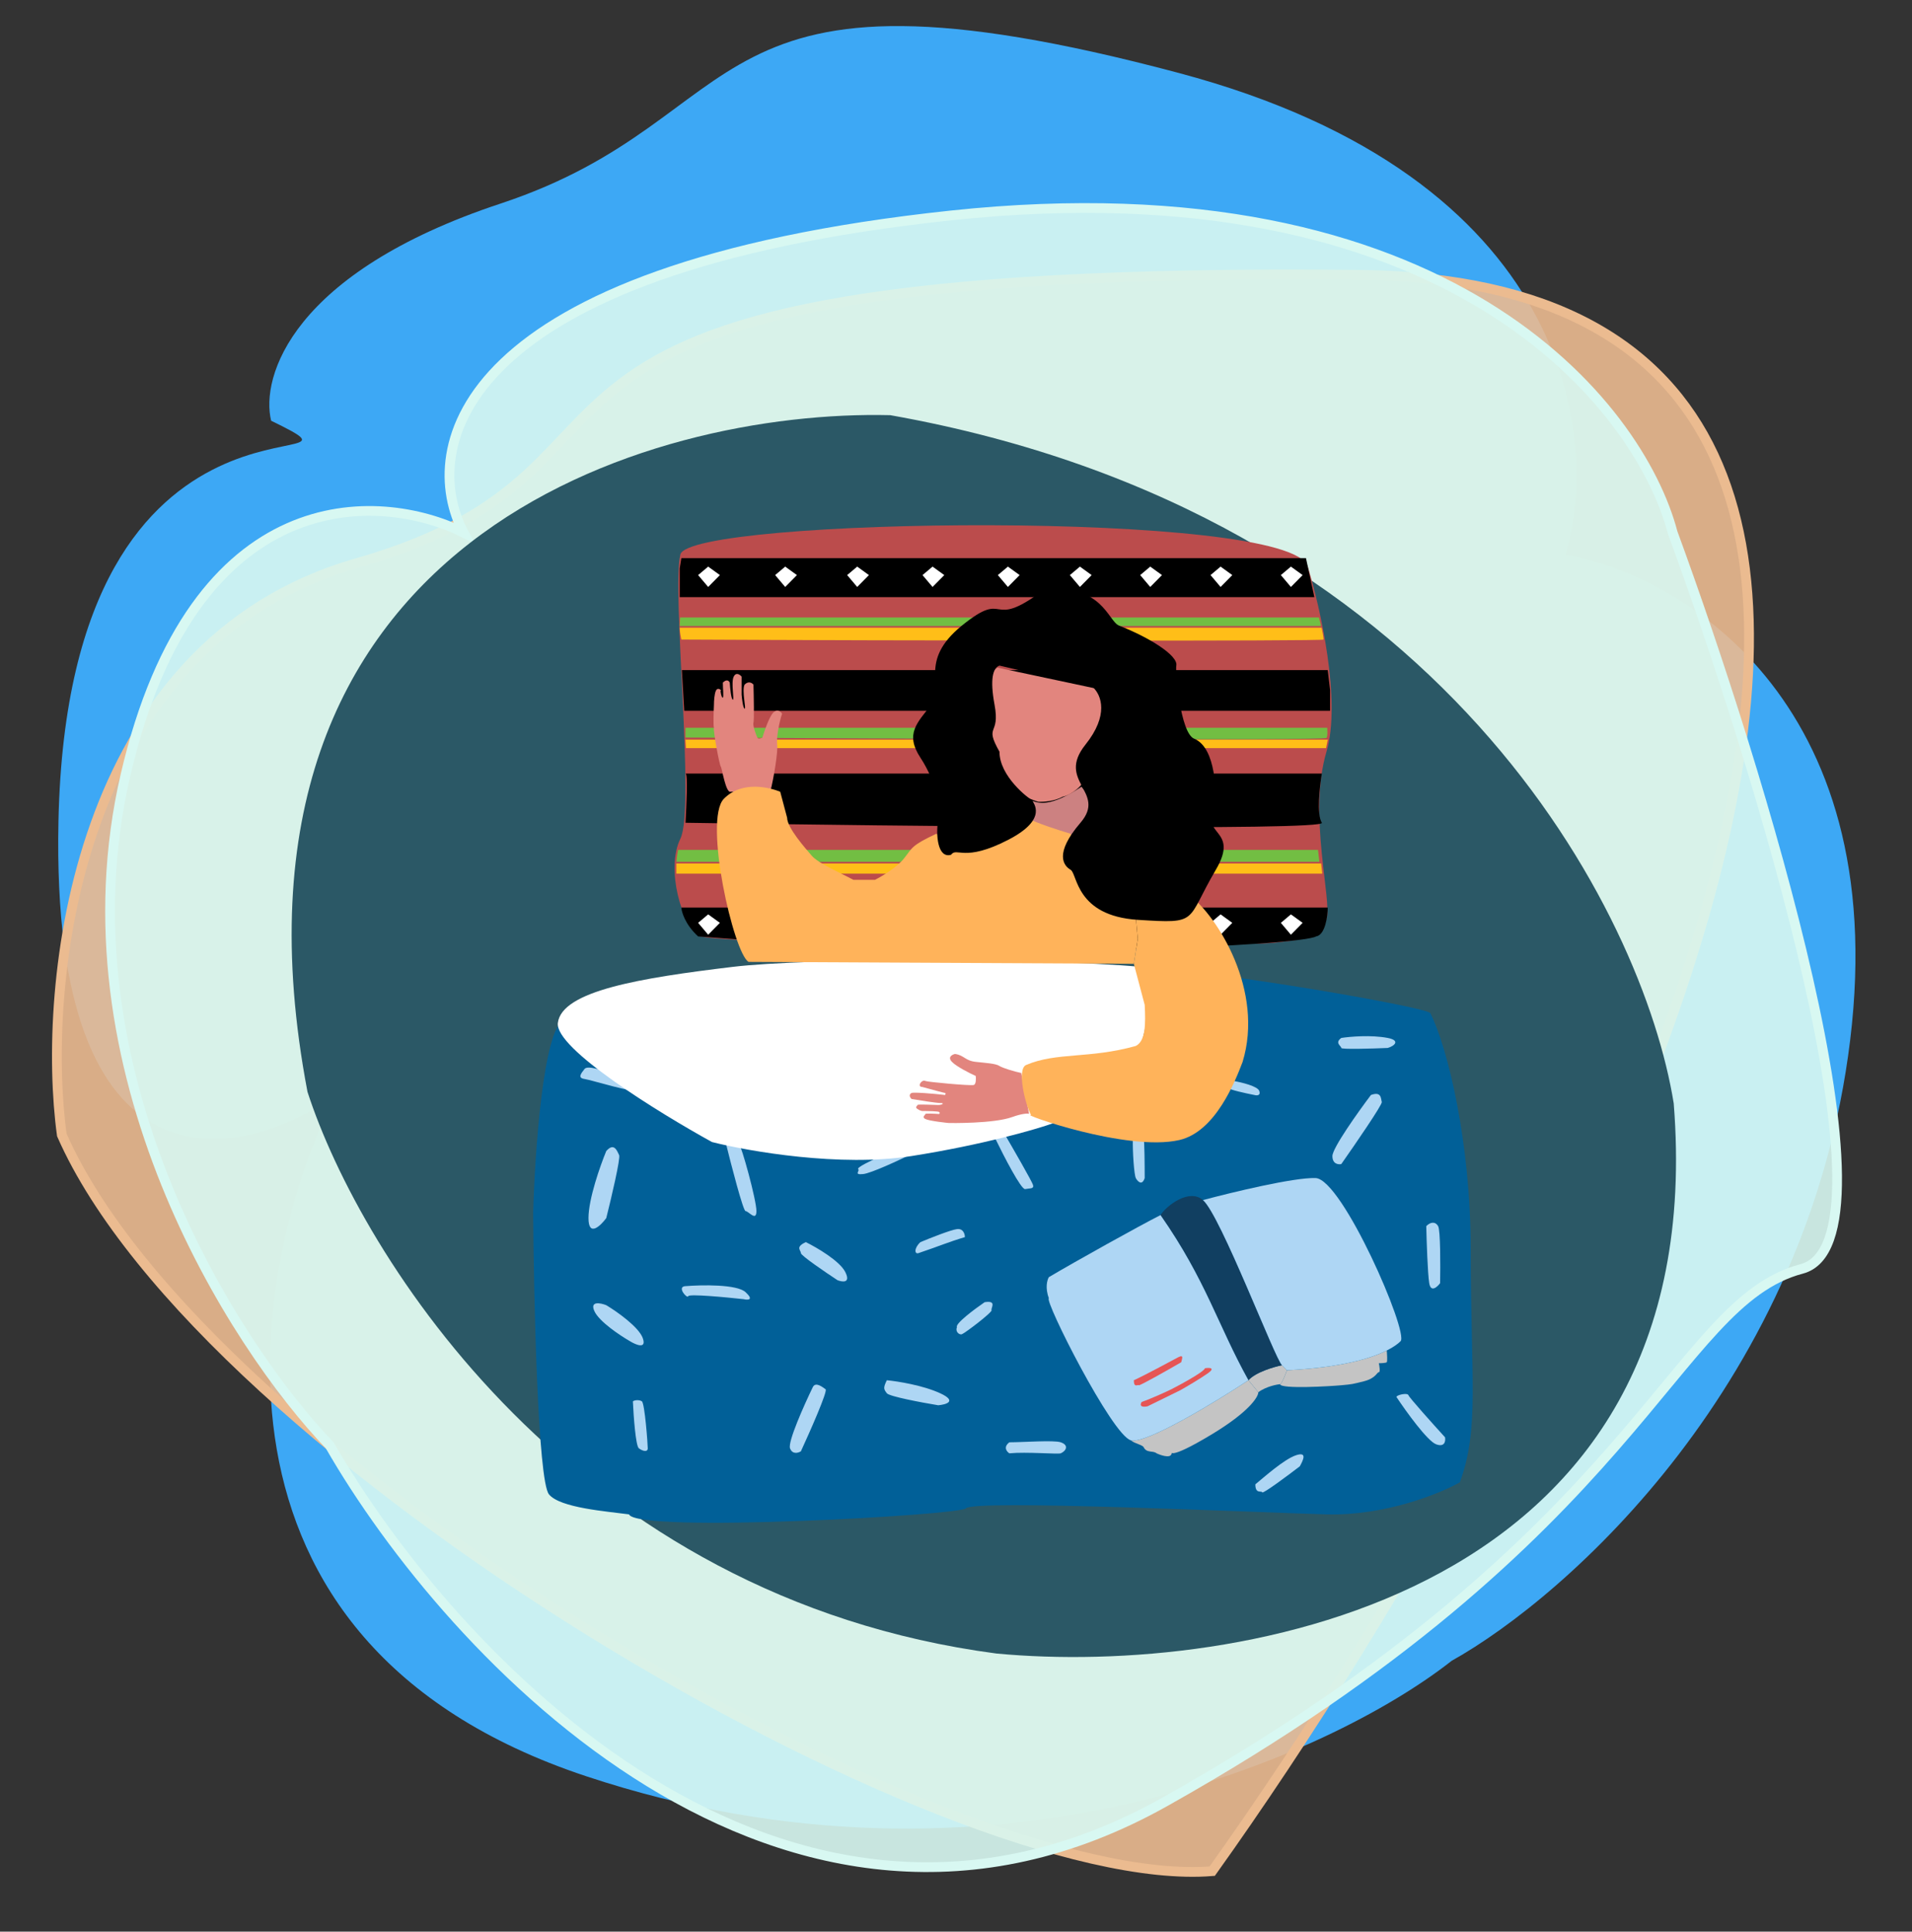 <svg width="196" height="198" viewBox="0 0 196 198" fill="none" xmlns="http://www.w3.org/2000/svg">
<rect x="0" y="0" width="196" height="198" fill="#333333" stroke="none"/>
<mask id="mask0_695_7017" style="mask-type:alpha" maskUnits="userSpaceOnUse" x="0" y="0" width="196" height="198">
<ellipse cx="98" cy="98.77" rx="97.5" ry="98.77" fill="#FAE5E5"/>
</mask>
<g mask="url(#mask0_695_7017)">
<path d="M51.31 20.868C29.887 27.962 26.706 38.662 27.793 43.126C41.354 49.733 7.023 35.474 5.993 84.164C5.169 123.115 24.532 119.174 34.316 112.334C25.619 129.839 18.592 168.292 60.064 182.064C101.536 195.837 136.508 179.92 148.81 170.24C160.654 163.632 185.406 141.652 189.664 106.596C193.921 71.539 171.983 58.834 160.482 56.863C164.03 44.865 161.066 18.19 120.83 7.478C70.535 -5.912 78.088 11.999 51.31 20.868Z" fill="#3DA8F5"/>
<path d="M36.548 57.732C7.435 66.079 4.276 101.321 6.336 116.333C20.755 149.164 96.97 194.005 124.263 191.802C162.199 138.649 218.33 29.006 139.369 28.171C40.667 27.127 72.939 47.299 36.548 57.732Z" fill="#EBBB90" fill-opacity="0.9" stroke="#EBBB90"/>
<path d="M97.485 22.084C46.538 27.509 42.956 46.023 47.533 54.602C38.893 50.312 19.863 49.281 12.859 79.468C5.855 109.656 23.902 137.837 33.801 148.155C46.046 169.486 80.319 206.652 119.457 184.672C168.378 157.197 171.468 133.548 184.686 130.07C195.26 127.288 180.28 78.599 171.468 54.602C168.035 41.502 148.432 16.659 97.485 22.084Z" fill="#D8F8F2" fill-opacity="0.9" stroke="#D8F8F2"/>
<path d="M31.522 111.924C20.666 54.992 66.827 41.958 91.264 42.557C148.081 52.67 168.477 93.8 171.574 113.101C175.61 163.819 126.976 171.829 102.154 169.495C58.726 163.765 36.971 128.727 31.522 111.924Z" fill="#2B5866"/>
<path d="M69.744 56.84C70.655 53.044 132.256 52.224 134.054 58.072C135.337 62.244 137.517 71.881 135.978 77.051C134.054 83.515 136.586 92.338 135.978 94.185C135.532 95.54 135.674 96.134 130.509 96.647C126.377 97.057 73.39 96.955 71.668 95.929C69.946 94.903 68.204 89.096 69.744 85.977C71.283 82.858 68.832 60.636 69.744 56.84Z" fill="#BB4C4C"/>
<path d="M57.793 104.547C60.697 108.411 69.703 116.551 82.504 118.192C95.306 119.834 108.566 114.909 113.596 112.242C116.533 109.984 117.951 99.52 119.875 99.52C124.523 99.52 145.599 103.111 146.612 103.829C148.435 107.42 150.764 117.236 150.764 128.041C150.764 141.481 151.675 146.406 149.65 151.946C147.591 153.108 141.973 155.393 135.978 155.229C128.483 155.023 99.721 153.69 99.012 154.613C98.481 155.305 65.288 157.178 64.478 155.229C62.216 154.921 57.408 154.572 56.274 153.177C55.14 151.781 54.721 133.376 54.654 124.348C54.822 118.158 55.687 105.532 57.793 104.547Z" fill="#016098"/>
<path d="M59.92 109.574C60.244 109.164 61.878 109.745 62.655 110.087C63.634 110.498 65.551 111.4 65.389 111.729C65.187 112.139 60.629 110.703 59.92 110.6C59.211 110.498 59.515 110.087 59.92 109.574Z" fill="#AED6F4"/>
<path d="M76.428 124.143C76.185 124.143 74.977 119.492 74.403 117.166H75.719C76.023 117.474 77.542 123.014 77.542 124.143C77.542 125.252 76.732 124.143 76.428 124.143Z" fill="#AED6F4"/>
<path d="M87.974 119.834C87.811 119.67 89.324 118.945 90.1 118.603L93.442 118.295C92.126 118.945 89.29 120.265 88.48 120.347C87.467 120.449 88.176 120.039 87.974 119.834Z" fill="#AED6F4"/>
<path d="M105.089 121.886C104.684 121.968 102.895 118.5 102.051 116.756L102.861 116.038C103.84 117.713 105.818 121.147 105.899 121.475C106.001 121.886 105.595 121.783 105.089 121.886Z" fill="#AED6F4"/>
<path d="M116.432 120.757C116.251 120.39 116.094 117.987 116.128 116.756C116.466 116.688 117.161 116.592 117.242 116.756C117.323 116.92 117.343 119.492 117.343 120.757C117.04 121.68 116.533 120.962 116.432 120.757Z" fill="#AED6F4"/>
<path d="M129.091 111.831C128.929 111.339 127.268 110.942 126.458 110.805C126.289 110.976 125.952 111.359 125.952 111.524C125.952 111.688 127.707 112.071 128.585 112.242C128.821 112.31 129.253 112.324 129.091 111.831Z" fill="#AED6F4"/>
<path d="M142.257 106.394C140.556 106.066 138.375 106.257 137.497 106.394C136.788 106.907 137.497 107.215 137.497 107.42C137.497 107.584 140.67 107.488 142.257 107.42C142.966 107.215 143.574 106.648 142.257 106.394Z" fill="#AED6F4"/>
<path d="M136.586 118.5C136.586 117.679 139.219 113.986 140.535 112.242C141.649 111.831 141.548 112.652 141.649 112.96C141.73 113.206 138.915 117.303 137.497 119.321C137.193 119.389 136.586 119.321 136.586 118.5Z" fill="#AED6F4"/>
<path d="M146.511 131.53C146.349 130.545 146.241 127.221 146.207 125.682C146.612 125.271 147.118 125.169 147.422 125.682C147.665 126.092 147.658 129.751 147.625 131.53C147.321 131.94 146.673 132.515 146.511 131.53Z" fill="#AED6F4"/>
<path d="M147.22 148.047C146.328 147.719 144.148 144.696 143.169 143.225C143.031 143.02 144.283 142.712 144.384 143.02C144.465 143.266 146.916 145.995 148.131 147.329C148.199 147.705 148.111 148.376 147.22 148.047Z" fill="#AED6F4"/>
<path d="M132.838 149.176C131.635 149.582 129.598 151.399 128.686 152.151C128.686 153.177 129.294 152.767 129.395 152.972C129.476 153.136 131.995 151.262 133.244 150.304C133.581 149.689 134.054 148.765 132.838 149.176Z" fill="#AED6F4"/>
<path d="M108.735 147.842C108.026 147.603 104.886 147.842 103.469 147.842C102.82 148.335 103.199 148.8 103.469 148.971C105.224 148.8 108.453 149.085 108.735 148.971C109.241 148.765 109.646 148.15 108.735 147.842Z" fill="#AED6F4"/>
<path d="M94.151 128.452C96.278 127.734 97.19 127.323 98.911 126.81C98.911 126.502 98.749 125.907 98.101 125.989C97.453 126.072 95.333 126.913 94.354 127.323C93.679 127.939 93.744 128.589 94.151 128.452Z" fill="#AED6F4"/>
<path d="M98.101 136.044C97.858 135.715 99.89 134.197 100.937 133.479C102.253 133.274 101.544 134.094 101.646 134.3C101.747 134.505 98.911 136.659 98.607 136.762C98.304 136.865 97.898 136.454 98.101 136.044Z" fill="#AED6F4"/>
<path d="M96.379 142.815C94.597 141.994 91.991 141.584 90.91 141.481C90.505 142.302 90.607 142.405 90.91 142.815C91.153 143.143 94.523 143.773 96.177 144.046C96.987 143.978 98.162 143.636 96.379 142.815Z" fill="#AED6F4"/>
<path d="M80.986 148.458C80.742 147.801 82.437 144.012 83.315 142.199C83.608 141.584 84.328 142.199 84.631 142.405C84.874 142.569 83.045 146.714 82.1 148.765C81.829 148.936 81.229 149.114 80.986 148.458Z" fill="#AED6F4"/>
<path d="M86.657 130.401C86.09 129.252 83.72 127.87 82.606 127.323C81.492 127.836 82.1 128.144 82.1 128.452C82.1 128.698 84.598 130.401 85.847 131.222C86.353 131.427 87.224 131.55 86.657 130.401Z" fill="#AED6F4"/>
<path d="M60.325 124.861C60.325 122.891 61.541 119.458 62.148 117.987C62.959 117.064 63.262 117.987 63.465 118.397C63.627 118.726 62.655 122.843 62.148 124.861C61.541 125.682 60.325 126.831 60.325 124.861Z" fill="#AED6F4"/>
<path d="M65.895 137.172C65.49 136.023 63.229 134.436 62.148 133.787C61.541 133.547 60.447 133.335 60.933 134.402C61.419 135.469 63.566 136.899 64.579 137.48C65.187 137.856 66.301 138.321 65.895 137.172Z" fill="#AED6F4"/>
<path d="M65.49 148.458C65.166 148.211 64.95 145.209 64.883 143.738C64.781 143.533 65.49 143.431 65.794 143.636C66.098 143.841 66.402 148.047 66.402 148.458C66.402 148.868 65.895 148.765 65.49 148.458Z" fill="#AED6F4"/>
<path d="M76.428 132.453C75.537 131.632 71.938 131.701 70.25 131.837C69.339 131.893 70.453 133.171 70.554 132.863C70.635 132.617 74.369 132.966 76.226 133.171C76.664 133.274 77.319 133.274 76.428 132.453Z" fill="#AED6F4"/>
<path d="M127.977 141.481C124.601 143.704 117.465 148.047 115.925 147.637C116.297 147.979 117.111 148.09 117.242 148.355C117.546 148.97 118.187 148.663 118.559 148.97C118.997 149.176 119.916 149.483 120.078 149.073C120.28 148.56 119.47 149.894 124.23 147.021C128.038 144.723 128.99 143.191 128.99 142.712L127.977 141.481Z" fill="#C4C4C4"/>
<path d="M131.927 140.455C131.758 140.934 131.38 141.891 131.218 141.891C131.319 142.404 136.383 142.097 137.497 141.994C138.611 141.892 138.611 141.891 139.825 141.584L139.826 141.584C141.042 141.276 141.143 140.66 141.345 140.66C141.507 140.66 141.413 140.045 141.345 139.737C141.582 139.737 142.075 139.716 142.156 139.634C142.237 139.552 142.189 138.799 142.156 138.433C140.552 139.234 137.503 140.176 131.927 140.455Z" fill="#C4C4C4"/>
<path d="M127.977 141.481L128.99 142.712C129.8 142.097 131.015 141.891 131.218 141.891C131.38 141.891 131.758 140.934 131.927 140.455L131.42 139.942C130.576 140.113 128.706 140.66 127.977 141.481Z" fill="#C4C4C4"/>
<path d="M118.964 124.553C123.622 131.222 124.838 135.838 127.977 141.481C128.706 140.66 130.576 140.113 131.42 139.942C130.712 139.326 125.12 124.578 123.318 123.014C121.901 121.783 119.571 123.595 118.964 124.553Z" fill="#113F61"/>
<path d="M118.964 124.553C116.735 125.681 110.288 129.272 107.519 130.914C107.351 131.187 107.114 132.001 107.519 133.068C107.013 133.273 114.001 147.124 115.925 147.637C117.465 148.047 124.601 143.704 127.977 141.481C124.838 135.838 123.622 131.222 118.964 124.553Z" fill="#AED6F4"/>
<path d="M123.318 123.014C125.12 124.578 130.712 139.326 131.42 139.942L131.927 140.455C137.503 140.176 140.552 139.234 142.156 138.433C142.912 138.056 143.346 137.71 143.574 137.48C144.439 136.603 137.598 120.86 134.864 120.757C132.676 120.675 126.255 122.227 123.318 123.014Z" fill="#AED6F4"/>
<path d="M120.787 139.121C120.274 139.381 117.58 140.865 116.229 141.481C116.229 142.302 116.634 141.891 116.736 141.994C116.817 142.076 119.673 140.455 121.09 139.634C121.158 139.292 121.394 138.813 120.787 139.121Z" fill="#E65555"/>
<path d="M123.521 140.25C123.42 140.66 120.483 142.199 120.078 142.404C119.727 142.582 118.003 143.375 117.035 143.706C116.707 144.254 117.306 144.229 117.647 144.148L120.989 142.507C121.597 142.165 123.015 141.337 123.825 140.763C124.635 140.188 123.96 140.181 123.521 140.25Z" fill="#E65555"/>
<path d="M75.111 99.109C82.808 98.186 106.405 98.186 117.039 99.109C117.444 101.367 118.015 103.698 117.039 106.804C116.33 109.061 110.625 113.336 108.026 115.114C106.203 115.764 100.734 117.351 93.442 118.5C86.15 119.649 76.765 118.021 72.984 117.063C67.583 114.088 56.861 107.481 57.185 104.855C57.591 101.571 65.598 100.25 75.111 99.109Z" fill="white"/>
<path d="M69.72 63.297H135.204L135.421 64.166H69.677L69.72 63.297Z" fill="#72BE43"/>
<path d="M69.505 87.12H135.11L135.249 88.337H69.334L69.419 87.641L69.505 87.12Z" fill="#72BE43"/>
<path d="M70.268 74.601L136.059 74.599C136.059 74.947 136.121 75.365 135.984 75.643C135.846 75.921 92.182 75.715 70.268 75.599V74.601Z" fill="#72BE43"/>
<path d="M69.677 64.34H135.479C135.536 64.63 135.679 65.246 135.679 65.557C135.679 65.731 91.82 65.673 69.849 65.557C69.791 65.325 69.677 64.757 69.677 64.34Z" fill="#FFBE18"/>
<path d="M70.267 75.817H136.107L135.936 76.686H70.317L70.267 75.817Z" fill="#FFBE18"/>
<path d="M69.334 88.511H135.433L135.547 89.554H69.334V88.511Z" fill="#FFBE18"/>
<path d="M69.849 57.21H133.876L134.734 61.21H69.677V58.254L69.849 57.21Z" fill="black"/>
<path d="M69.9 68.687H136.107L136.347 70.737V72.861H70.142L69.9 68.687Z" fill="black"/>
<path d="M70.274 79.294H135.503C135.274 80.628 134.954 83.503 135.503 84.337C136.052 85.172 92.36 84.685 70.274 84.337C70.364 82.598 70.535 79.294 70.274 79.294Z" fill="black"/>
<path d="M69.849 93.032H136.107C136.107 93.843 135.867 95.849 134.906 95.988C133.533 96.858 104.695 98.596 71.565 95.988C70.192 94.736 69.849 93.38 69.849 93.032Z" fill="black"/>
<path d="M80.491 58.08L79.461 58.949L80.491 60.166L81.693 58.949L80.491 58.08Z" fill="white"/>
<path d="M87.872 58.08L86.843 58.949L87.872 60.166L89.074 58.949L87.872 58.08Z" fill="white"/>
<path d="M95.597 58.08L94.567 58.949L95.597 60.166L96.799 58.949L95.597 58.08Z" fill="white"/>
<path d="M103.321 58.08L102.291 58.949L103.321 60.166L104.523 58.949L103.321 58.08Z" fill="white"/>
<path d="M110.703 58.08L109.673 58.949L110.703 60.166L111.904 58.949L110.703 58.08Z" fill="white"/>
<path d="M117.912 58.08L116.882 58.949L117.912 60.166L119.114 58.949L117.912 58.08Z" fill="white"/>
<path d="M125.122 58.08L124.092 58.949L125.122 60.166L126.323 58.949L125.122 58.08Z" fill="white"/>
<path d="M132.331 58.08L131.301 58.949L132.331 60.166L133.533 58.949L132.331 58.08Z" fill="white"/>
<path d="M72.595 58.08L71.565 58.949L72.595 60.166L73.797 58.949L72.595 58.08Z" fill="white"/>
<path d="M80.491 93.727L79.461 94.597L80.491 95.814L81.693 94.597L80.491 93.727Z" fill="white"/>
<path d="M87.872 93.727L86.843 94.597L87.872 95.814L89.074 94.597L87.872 93.727Z" fill="white"/>
<path d="M95.597 93.727L94.567 94.597L95.597 95.814L96.799 94.597L95.597 93.727Z" fill="white"/>
<path d="M103.321 93.727L102.291 94.597L103.321 95.814L104.523 94.597L103.321 93.727Z" fill="white"/>
<path d="M110.703 93.727L109.673 94.597L110.703 95.814L111.904 94.597L110.703 93.727Z" fill="white"/>
<path d="M117.912 93.727L116.882 94.597L117.912 95.814L119.114 94.597L117.912 93.727Z" fill="white"/>
<path d="M125.122 93.727L124.092 94.597L125.122 95.814L126.323 94.597L125.122 93.727Z" fill="white"/>
<path d="M132.331 93.727L131.301 94.597L132.331 95.814L133.533 94.597L132.331 93.727Z" fill="white"/>
<path d="M72.595 93.727L71.565 94.597L72.595 95.814L73.797 94.597L72.595 93.727Z" fill="white"/>
<path d="M110.862 80.642C107.621 82.797 106.439 82.318 105.798 82.079C105.899 82.181 106.203 83.72 105.494 84.438C105.494 85.156 107.317 85.464 107.418 85.567C107.519 85.669 109.444 85.977 109.849 85.875C110.173 85.793 111.132 84.609 111.57 84.028C111.672 83.686 111.854 82.858 111.773 82.284C111.692 81.709 111.132 80.95 110.862 80.642Z" fill="#CC8181"/>
<path d="M78.96 81.156C79.331 79.753 79.77 76.949 79.669 76.334C79.568 75.718 79.871 74.008 80.175 73.153C80.04 72.948 79.669 72.64 79.264 73.05C78.859 73.461 78.352 74.931 78.15 75.615C78.015 75.684 77.724 75.779 77.643 75.615C77.542 75.41 77.137 74.384 77.238 74.076C77.319 73.83 77.272 71.375 77.238 70.178C77.103 70.007 76.732 69.767 76.327 70.178C76.023 70.793 76.529 72.743 76.327 72.64C76.165 72.558 76.057 71.648 76.023 71.204V69.357C75.854 69.152 75.456 68.865 75.213 69.357C74.909 69.973 75.314 71.819 75.112 71.717C74.949 71.635 74.841 70.52 74.808 69.973C74.74 69.802 74.504 69.562 74.099 69.973C74.099 70.588 74.2 71.409 74.099 71.512C73.998 71.614 73.795 70.793 73.896 70.793C73.998 70.793 73.592 70.383 73.39 70.793C73.228 71.122 73.187 71.888 73.187 72.23C73.153 72.948 73.106 74.425 73.187 74.59C73.086 74.795 73.736 78.428 73.896 78.591C73.997 78.693 74.403 81.361 74.909 81.156H78.96Z" fill="#E2857E"/>
<path d="M102.456 109.267C102.76 109.472 104.009 109.848 104.684 109.985L105.488 114.162C105.552 114.174 105.552 114.191 105.494 114.191L105.488 114.162C105.331 114.132 104.783 114.133 103.772 114.499C101.853 115.193 97.392 115.114 97.291 115.114C97.189 115.114 95.265 114.909 94.86 114.704C94.455 114.499 94.86 114.294 94.86 114.191C94.86 114.109 95.805 114.157 96.278 114.191C96.312 114.157 96.359 114.068 96.278 113.986C96.197 113.904 95.096 113.883 94.556 113.883C94.489 113.883 94.293 113.842 94.05 113.678C93.746 113.473 94.05 113.37 94.05 113.268C94.05 113.165 95.772 113.268 96.177 113.268C96.582 113.268 96.886 113.062 96.379 113.062C95.974 113.062 94.252 112.789 93.442 112.652C93.138 112.344 93.261 112.128 93.442 112.037C93.645 111.934 95.738 112.105 96.886 112.242C96.919 112.173 96.967 112.037 96.886 112.037C96.805 112.037 95.299 111.626 94.556 111.421C93.949 111.421 94.476 110.611 94.86 110.805C95.063 110.908 99.519 111.318 99.823 111.216C100.053 111.138 100.059 110.6 100.025 110.292C99.418 110.019 98.081 109.349 97.594 108.856C97.108 108.364 97.594 108.104 97.898 108.035C98.877 108.172 98.911 108.754 100.126 108.856C101.038 108.959 102.079 109.012 102.456 109.267Z" fill="#E2857E"/>
<path d="M92.639 88.03C91.91 88.933 90.378 89.842 89.703 90.184H87.475C86.361 89.569 83.93 88.543 83.221 87.722C82.564 86.962 80.689 84.849 80.689 83.823L79.98 81.156C78.967 80.746 76.099 79.958 74.207 81.874C72.081 84.028 75.22 97.776 76.739 98.597L116.229 98.794L116.634 96.234L116.229 91.806C114.353 91.736 113.103 91.516 112.388 91.005C111.011 90.02 110.059 86.901 109.755 85.465C108.607 85.123 106.15 84.336 105.502 83.926C104.691 83.413 98.615 87.106 95.982 85.465C93.349 86.696 93.551 86.901 92.639 88.03Z" fill="#FFB35A"/>
<path d="M127.377 108.856C129.605 101.572 124.845 93.98 121.908 91.723C120.723 91.805 117.968 91.87 116.229 91.806L116.634 96.234L116.229 98.794L117.343 103.004C117.444 104.953 117.444 106.701 116.432 107.214C111.672 108.548 108.33 107.83 105.19 109.164C104.18 109.593 105.156 113.404 105.697 114.293C104.38 114.088 115.528 118.09 120.895 116.859C124.606 116.008 126.634 110.806 127.377 108.856Z" fill="#FFB35A"/>
<path d="M102.253 68.434L112.381 70.588C112.617 70.862 113.13 71.655 113.292 72.64C113.495 73.871 111.874 76.539 111.571 76.333C111.267 76.128 110.659 80.335 110.862 80.335C111.064 80.335 109.95 81.463 108.937 81.668C108.046 82.161 106.878 82.216 106.405 82.181C105.562 81.908 103.752 81.155 103.266 80.335C102.456 79.411 101.24 77.052 101.342 76.846C100.329 75.308 101.342 73.358 101.139 73.256C100.937 73.153 101.342 72.64 101.139 71.717C100.937 70.793 100.532 69.562 102.253 68.434Z" fill="#E2857E"/>
<path d="M111.267 76.333C113.697 73.296 112.887 71.271 112.077 70.485L107.317 69.356L102.456 68.228C101.781 68.467 101.463 69.603 101.95 72.229C102.557 75.512 100.835 74.178 102.456 77.051C102.456 79.566 105.388 81.828 105.865 82.069C105.866 82.069 105.867 82.069 105.866 82.07C105.88 82.077 105.873 82.082 105.856 82.085C105.841 82.276 107.548 83.914 103.367 86.078C98.81 88.438 98.101 86.796 97.493 87.617C96.116 88.028 95.907 85.566 96.177 84.026C96.987 83.924 95.974 80.128 94.354 77.666C92.733 75.203 94.05 74.076 95.468 72.229C96.885 70.382 94.05 67.817 98.607 64.124C103.377 60.259 101.24 64.741 106.912 60.535C112.988 59.714 113.573 63.679 114.71 64.125C117.849 65.357 120.787 67.201 120.584 68.228C120.468 68.814 120.989 75.134 122.407 75.716C124.736 76.673 124.635 81.462 124.635 82.693C122.812 85.668 127.147 84.888 124.635 89.156C121.496 94.491 123.015 94.696 116.634 94.286C110.254 93.876 110.457 89.567 109.748 89.156C109.039 88.746 108.026 87.515 110.76 84.334C113.495 81.154 108.229 80.129 111.267 76.333Z" fill="black"/>
</g>
</svg>
